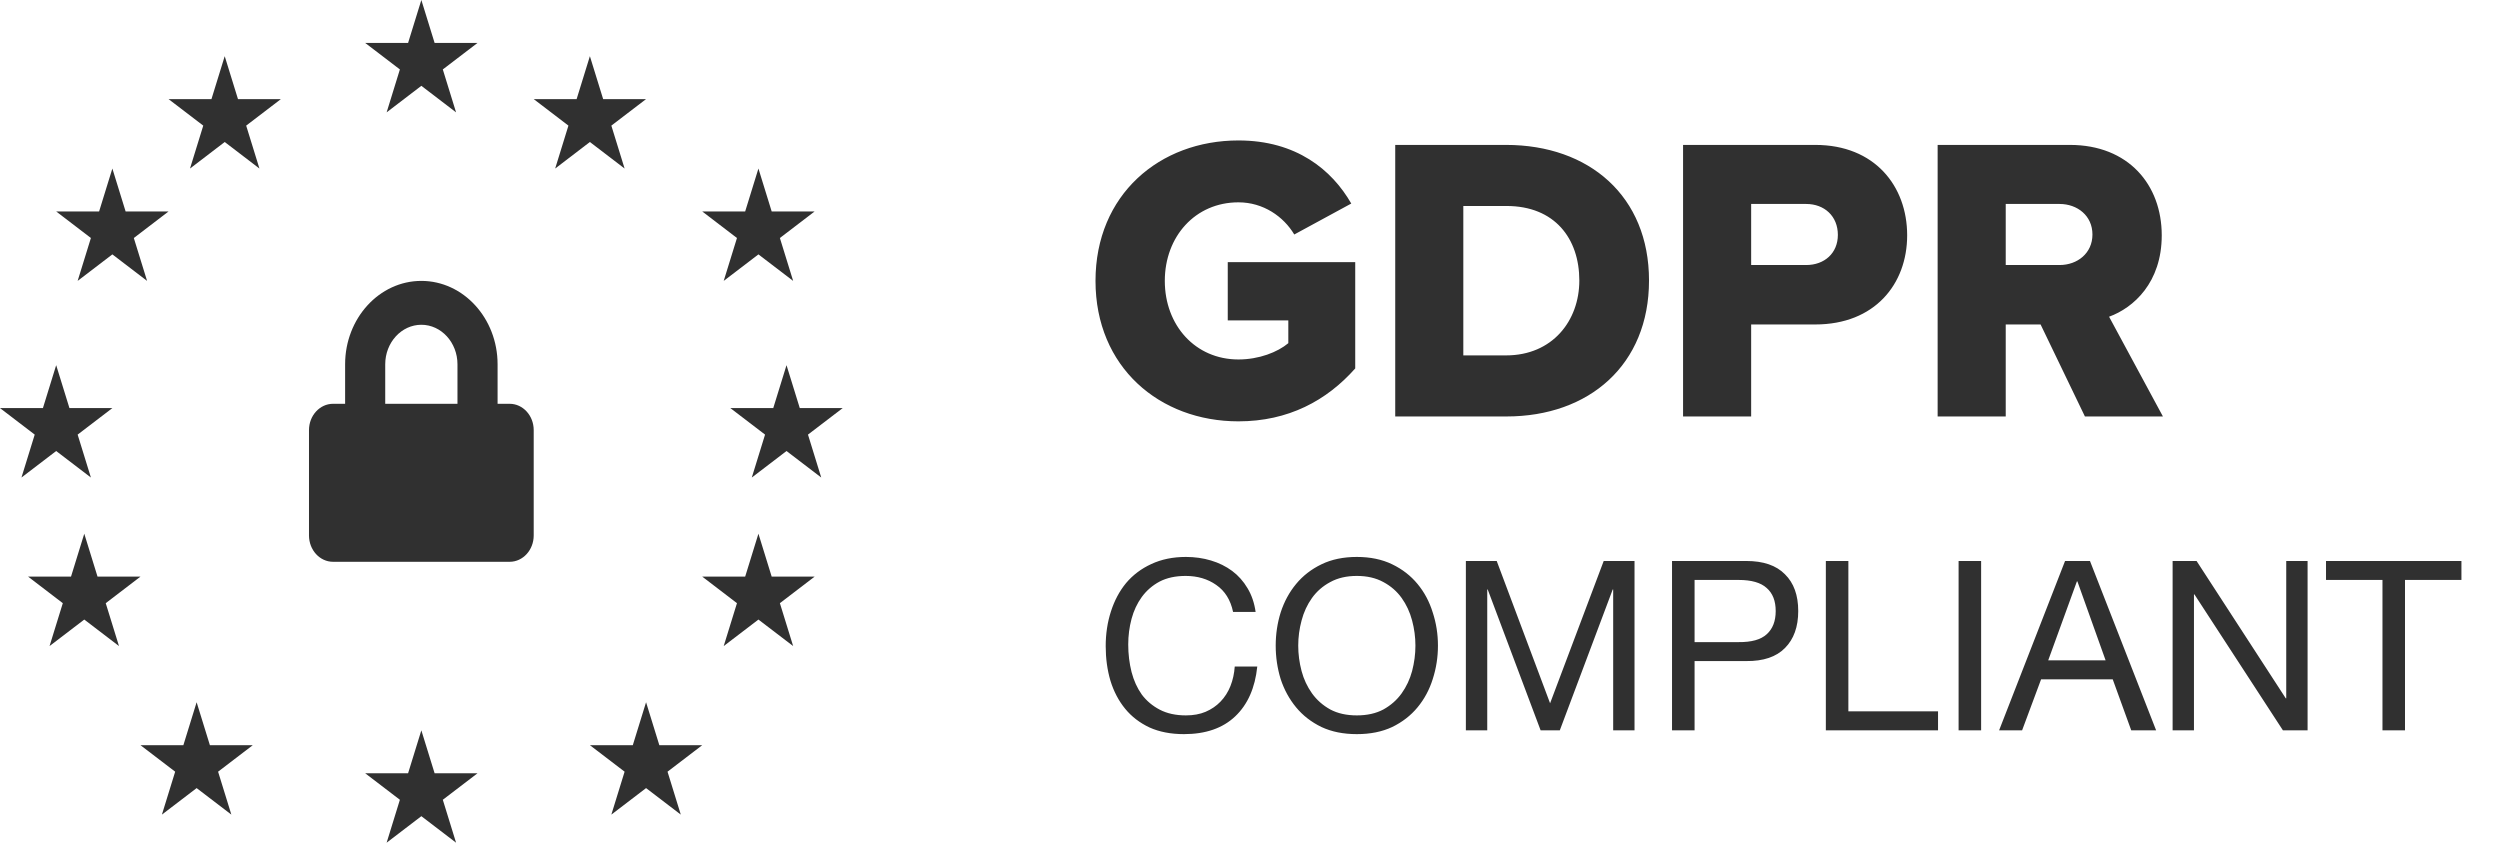 <svg width="89" height="30" viewBox="0 0 89 30" fill="none" xmlns="http://www.w3.org/2000/svg">
<path d="M15 0L15.472 1.528H17L15.764 2.472L16.236 4L15 3.055L13.764 4L14.236 2.472L13 1.528H14.528L15 0Z" fill="#303030"/>
<path d="M15 26L15.472 27.528H17L15.764 28.472L16.236 30L15 29.056L13.764 30L14.236 28.472L13 27.528H14.528L15 26Z" fill="#303030"/>
<path d="M21 2L21.472 3.528H23L21.764 4.472L22.236 6L21 5.055L19.764 6L20.236 4.472L19 3.528H20.528L21 2Z" fill="#303030"/>
<path d="M27 19L27.472 20.528H29L27.764 21.473L28.236 23L27 22.056L25.764 23L26.236 21.473L25 20.528H26.528L27 19Z" fill="#303030"/>
<path d="M28 13L28.472 14.528H30L28.764 15.472L29.236 17L28 16.056L26.764 17L27.236 15.472L26 14.528H27.528L28 13Z" fill="#303030"/>
<path d="M2 13L2.472 14.528H4L2.764 15.472L3.236 17L2 16.056L0.764 17L1.236 15.472L0 14.528H1.528L2 13Z" fill="#303030"/>
<path d="M3 19L3.472 20.528H5L3.764 21.473L4.236 23L3 22.056L1.764 23L2.236 21.473L1 20.528H2.528L3 19Z" fill="#303030"/>
<path d="M27 6L27.472 7.528H29L27.764 8.473L28.236 10L27 9.056L25.764 10L26.236 8.473L25 7.528H26.528L27 6Z" fill="#303030"/>
<path d="M4 6L4.472 7.528H6L4.764 8.473L5.236 10L4 9.056L2.764 10L3.236 8.473L2 7.528H3.528L4 6Z" fill="#303030"/>
<path d="M23 25L23.472 26.528H25L23.764 27.472L24.236 29L23 28.056L21.764 29L22.236 27.472L21 26.528H22.528L23 25Z" fill="#303030"/>
<path d="M8 2L8.472 3.528H10L8.764 4.472L9.236 6L8 5.055L6.764 6L7.236 4.472L6 3.528H7.528L8 2Z" fill="#303030"/>
<path d="M7 25L7.472 26.528H9L7.764 27.472L8.236 29L7 28.056L5.764 29L6.236 27.472L5 26.528H6.528L7 25Z" fill="#303030"/>
<path fill-rule="evenodd" clip-rule="evenodd" d="M39 10C39 13.072 41.283 15 44.088 15C45.864 15 47.231 14.261 48.246 13.116V9.333H43.708V11.406H45.864V12.217C45.484 12.536 44.821 12.797 44.088 12.797C42.552 12.797 41.467 11.58 41.467 10C41.467 8.42 42.552 7.203 44.088 7.203C44.976 7.203 45.695 7.71 46.076 8.348L48.105 7.246C47.415 6.043 46.146 5 44.088 5C41.283 5 39 6.928 39 10ZM49.67 14.826V5.159H53.617C56.576 5.159 58.705 6.986 58.705 9.986C58.705 12.986 56.576 14.826 53.631 14.826H49.67ZM52.094 12.652H53.617C55.266 12.652 56.224 11.42 56.224 9.986C56.224 8.493 55.35 7.333 53.631 7.333H52.094V12.652ZM59.917 14.826V5.159H64.625C66.739 5.159 67.895 6.623 67.895 8.377C67.895 10.116 66.739 11.551 64.625 11.551H62.341V14.826H59.917ZM65.428 8.362C65.428 7.696 64.949 7.261 64.3 7.261H62.341V9.435H64.3C64.949 9.435 65.428 9.014 65.428 8.362ZM74.223 14.826L72.645 11.551H71.404V14.826H68.98V5.159H73.688C75.774 5.159 76.958 6.58 76.958 8.377C76.958 10.058 75.957 10.957 75.083 11.275L77 14.826H74.223ZM74.491 8.348C74.491 7.681 73.956 7.261 73.321 7.261H71.404V9.435H73.321C73.956 9.435 74.491 9.014 74.491 8.348Z" fill="#303030"/>
<path d="M18.143 14.375H17.714V12.969C17.714 11.332 16.496 10 15 10C13.504 10 12.286 11.332 12.286 12.969V14.375H11.857C11.384 14.375 11 14.795 11 15.312V19.062C11 19.58 11.384 20 11.857 20H18.143C18.616 20 19 19.58 19 19.062V15.312C19 14.795 18.616 14.375 18.143 14.375ZM16.286 14.375H13.714V12.969C13.714 12.193 14.291 11.562 15 11.562C15.709 11.562 16.286 12.193 16.286 12.969V14.375Z" fill="#303030"/>
<path d="M43.898 21.786H44.7C44.655 21.465 44.559 21.184 44.413 20.942C44.267 20.694 44.084 20.489 43.864 20.325C43.644 20.162 43.394 20.038 43.112 19.954C42.831 19.869 42.533 19.827 42.217 19.827C41.756 19.827 41.345 19.912 40.984 20.081C40.63 20.244 40.331 20.469 40.089 20.756C39.853 21.043 39.673 21.381 39.549 21.769C39.425 22.152 39.363 22.563 39.363 23.002C39.363 23.441 39.419 23.852 39.532 24.235C39.65 24.618 39.825 24.95 40.056 25.232C40.286 25.513 40.576 25.735 40.925 25.899C41.274 26.056 41.682 26.135 42.15 26.135C42.921 26.135 43.529 25.924 43.974 25.502C44.419 25.08 44.68 24.488 44.759 23.729H43.957C43.94 23.976 43.889 24.207 43.805 24.421C43.72 24.635 43.602 24.821 43.45 24.978C43.304 25.13 43.127 25.251 42.918 25.341C42.715 25.426 42.482 25.468 42.217 25.468C41.857 25.468 41.547 25.4 41.288 25.265C41.029 25.13 40.816 24.95 40.647 24.725C40.483 24.494 40.362 24.227 40.283 23.923C40.205 23.613 40.165 23.287 40.165 22.943C40.165 22.628 40.205 22.324 40.283 22.031C40.362 21.738 40.483 21.479 40.647 21.254C40.816 21.023 41.027 20.84 41.28 20.705C41.539 20.57 41.849 20.503 42.209 20.503C42.631 20.503 42.994 20.61 43.298 20.824C43.608 21.038 43.808 21.358 43.898 21.786ZM46.217 22.985C46.217 22.681 46.257 22.383 46.336 22.09C46.414 21.792 46.538 21.524 46.707 21.288C46.876 21.052 47.093 20.863 47.357 20.722C47.622 20.576 47.937 20.503 48.303 20.503C48.669 20.503 48.984 20.576 49.249 20.722C49.513 20.863 49.73 21.052 49.899 21.288C50.068 21.524 50.192 21.792 50.271 22.09C50.349 22.383 50.389 22.681 50.389 22.985C50.389 23.289 50.349 23.59 50.271 23.889C50.192 24.182 50.068 24.446 49.899 24.683C49.73 24.919 49.513 25.11 49.249 25.257C48.984 25.398 48.669 25.468 48.303 25.468C47.937 25.468 47.622 25.398 47.357 25.257C47.093 25.11 46.876 24.919 46.707 24.683C46.538 24.446 46.414 24.182 46.336 23.889C46.257 23.59 46.217 23.289 46.217 22.985ZM45.415 22.985C45.415 23.396 45.474 23.793 45.592 24.176C45.716 24.553 45.899 24.888 46.141 25.181C46.383 25.474 46.684 25.707 47.045 25.882C47.405 26.051 47.825 26.135 48.303 26.135C48.782 26.135 49.201 26.051 49.561 25.882C49.922 25.707 50.223 25.474 50.465 25.181C50.707 24.888 50.887 24.553 51.005 24.176C51.129 23.793 51.191 23.396 51.191 22.985C51.191 22.574 51.129 22.18 51.005 21.803C50.887 21.42 50.707 21.082 50.465 20.79C50.223 20.497 49.922 20.263 49.561 20.089C49.201 19.914 48.782 19.827 48.303 19.827C47.825 19.827 47.405 19.914 47.045 20.089C46.684 20.263 46.383 20.497 46.141 20.79C45.899 21.082 45.716 21.42 45.592 21.803C45.474 22.18 45.415 22.574 45.415 22.985ZM52.185 19.971V26H52.946V20.984H52.962L54.846 26H55.529L57.413 20.984H57.429V26H58.189V19.971H57.092L55.183 25.037L53.283 19.971H52.185ZM60.327 22.859V20.646H61.897C62.353 20.646 62.685 20.742 62.894 20.933C63.108 21.119 63.215 21.392 63.215 21.753C63.215 22.113 63.108 22.389 62.894 22.58C62.685 22.771 62.353 22.864 61.897 22.859H60.327ZM59.524 19.971V26H60.327V23.534H62.167C62.776 23.54 63.234 23.385 63.544 23.07C63.859 22.755 64.017 22.315 64.017 21.753C64.017 21.189 63.859 20.753 63.544 20.444C63.234 20.128 62.776 19.971 62.167 19.971H59.524ZM65 19.971V26H68.994V25.324H65.802V19.971H65ZM69.726 19.971V26H70.528V19.971H69.726ZM72.916 23.509L73.938 20.697H73.955L74.96 23.509H72.916ZM73.516 19.971L71.168 26H71.987L72.663 24.184H75.213L75.872 26H76.758L74.403 19.971H73.516ZM77.345 19.971V26H78.105V21.161H78.122L81.272 26H82.15V19.971H81.39V24.86H81.373L78.198 19.971H77.345ZM84.816 20.646V26H85.618V20.646H87.627V19.971H82.806V20.646H84.816Z" fill="#303030"/>
</svg>
